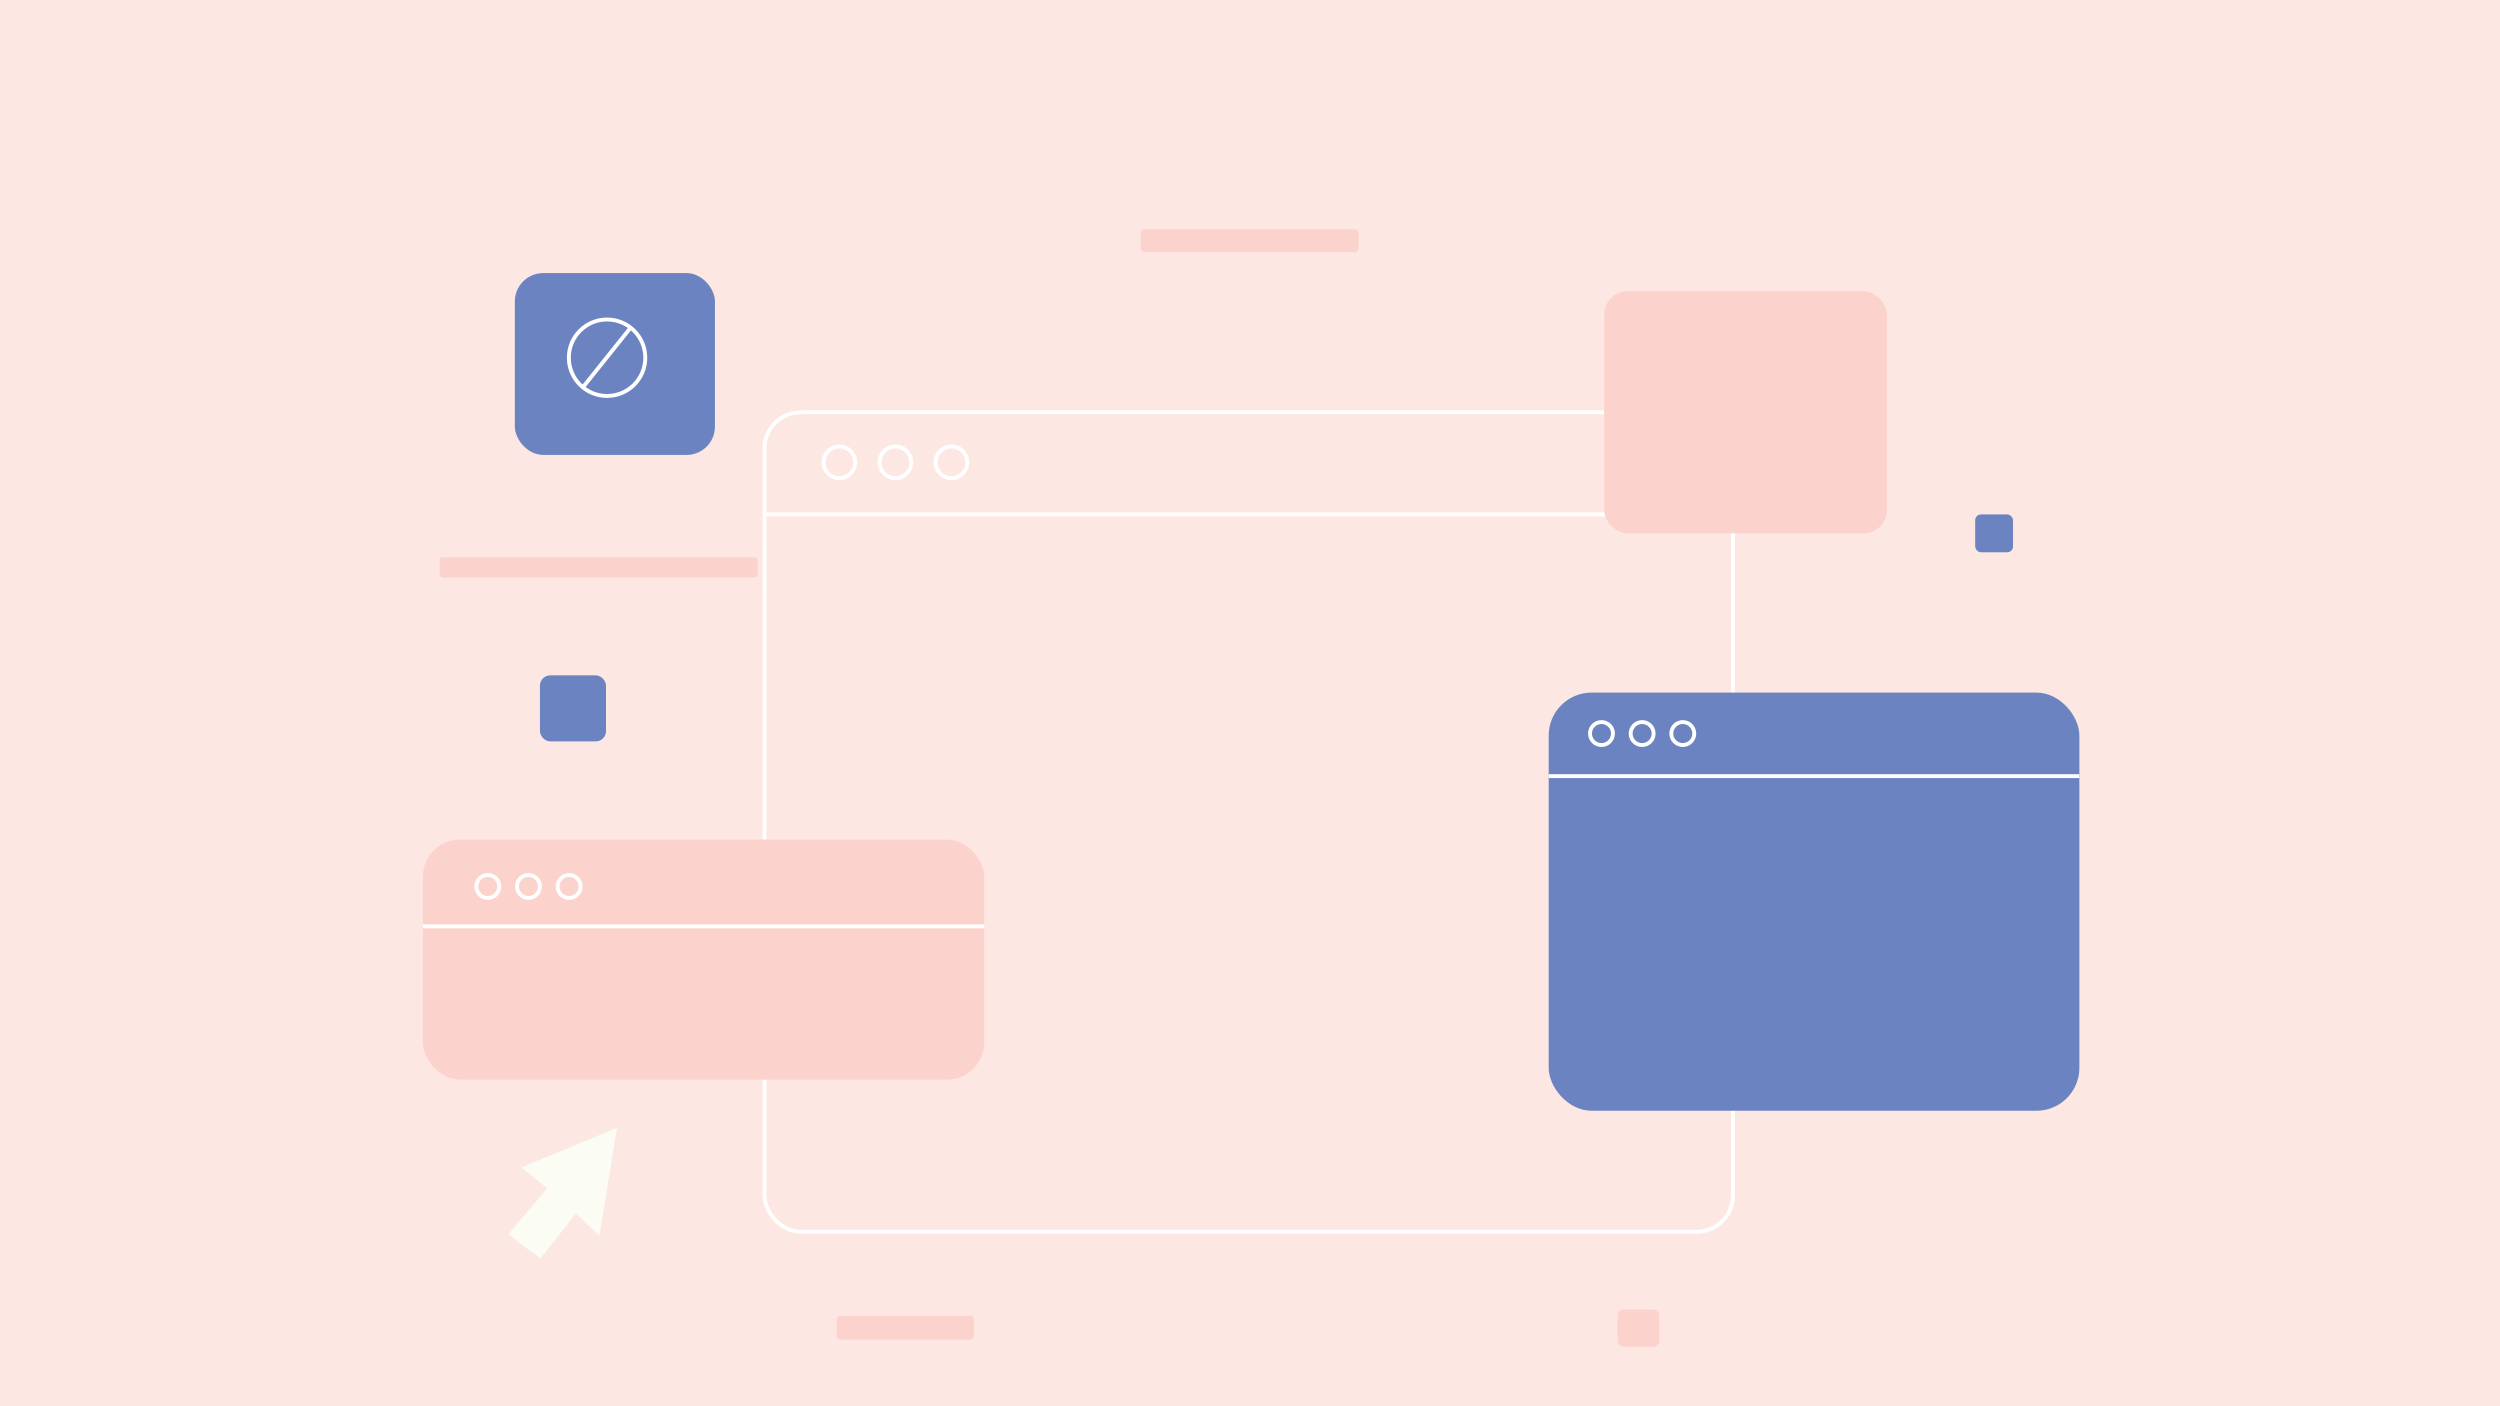 <svg id="Layer_1" data-name="Layer 1" xmlns="http://www.w3.org/2000/svg" viewBox="0 0 1920 1080"><defs><style>.cls-1{fill:#fce7e3;}.cls-2{fill:none;stroke:#fff;stroke-miterlimit:10;stroke-width:3px;}.cls-3{fill:#fcd3cc;}.cls-4{fill:#6c83c1;}.cls-5{fill:#fbfcf3;}</style></defs><rect class="cls-1" width="1920" height="1080"/><rect class="cls-2" x="587.15" y="316.66" width="743.74" height="629.32" rx="27.79"/><line class="cls-2" x1="587.15" y1="395.08" x2="1330.89" y2="395.08"/><rect class="cls-3" x="324.73" y="644.78" width="431.2" height="184.42" rx="28.75"/><line class="cls-2" x1="324.73" y1="711.46" x2="755.92" y2="711.46"/><circle class="cls-2" cx="374.64" cy="680.81" r="8.82"/><circle class="cls-2" cx="405.86" cy="680.81" r="8.82"/><circle class="cls-2" cx="437.08" cy="680.81" r="8.82"/><rect class="cls-4" x="395.4" y="209.74" width="153.67" height="139.64" rx="21.77"/><circle class="cls-2" cx="466.22" cy="274.74" r="29.36"/><line class="cls-2" x1="484.32" y1="251.64" x2="447.64" y2="297.47"/><rect class="cls-3" x="337.62" y="427.96" width="244.38" height="15.6" rx="2.43"/><rect class="cls-4" x="414.68" y="518.67" width="50.73" height="50.73" rx="7.91"/><rect class="cls-3" x="642.53" y="1010.55" width="105.48" height="18.37" rx="2.86"/><rect class="cls-3" x="1242.21" y="1005.73" width="32.16" height="28.52" rx="4.45"/><rect class="cls-4" x="1516.93" y="395.08" width="29.08" height="29.08" rx="4.53"/><rect class="cls-3" x="1231.97" y="223.71" width="217.29" height="185.9" rx="17.97"/><rect class="cls-4" x="1189.39" y="531.92" width="407.57" height="321.13" rx="32.95"/><line class="cls-2" x1="1189.39" y1="596.08" x2="1596.96" y2="596.08"/><circle class="cls-2" cx="1229.94" cy="563.36" r="8.82"/><circle class="cls-2" cx="1261.16" cy="563.36" r="8.82"/><circle class="cls-2" cx="1292.38" cy="563.36" r="8.82"/><circle class="cls-2" cx="644.62" cy="355.07" r="12.17"/><circle class="cls-2" cx="687.67" cy="355.07" r="12.17"/><circle class="cls-2" cx="730.71" cy="355.07" r="12.17"/><rect class="cls-3" x="876.1" y="176.1" width="167.26" height="17.53" rx="2.73"/><polygon class="cls-5" points="390.29 947.97 414.93 966.54 442.43 931.9 460.29 949.22 473.87 866.18 400.29 896.54 420.29 912.61 390.29 947.97"/></svg>